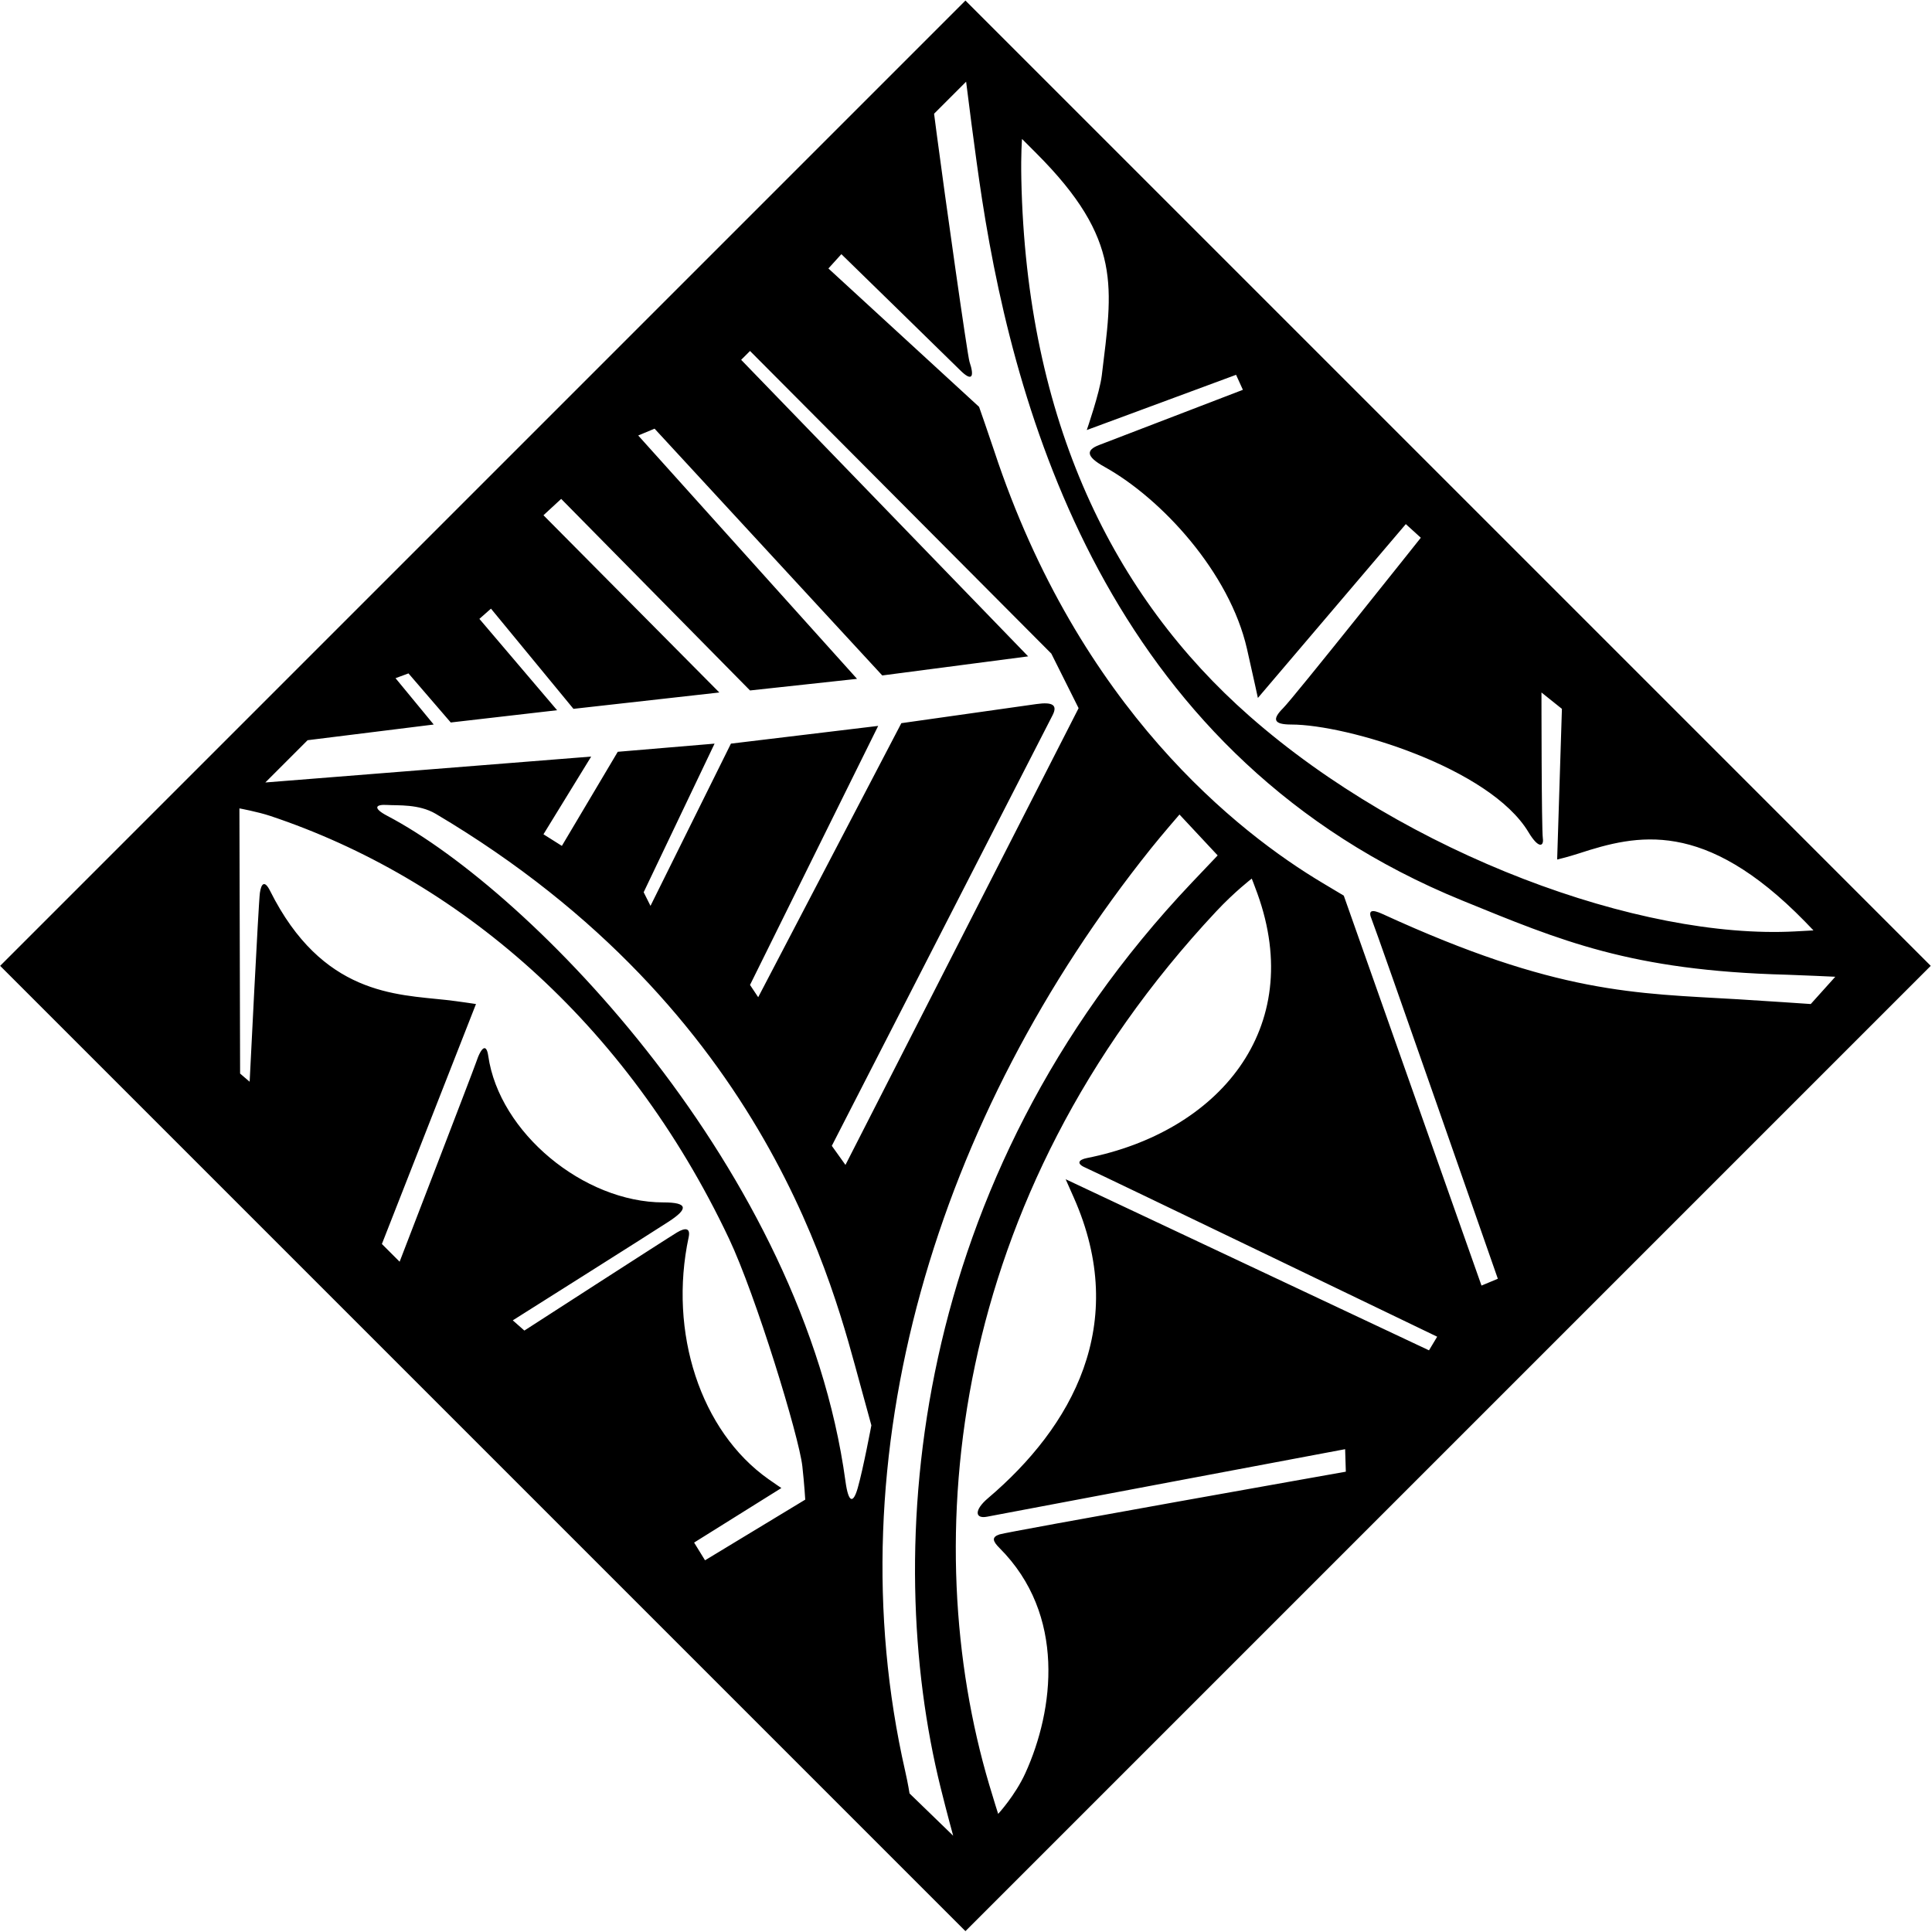 <?xml version="1.0" encoding="UTF-8"?>
<svg xmlns="http://www.w3.org/2000/svg" xmlns:xlink="http://www.w3.org/1999/xlink" width="501pt" height="501pt" viewBox="0 0 501 501" version="1.1">
<g id="surface1">
<path style=" stroke:none;fill-rule:nonzero;fill:rgb(0%,0%,0%);fill-opacity:1;" d="M 250.355 0.145 L 0.039 250.461 L 250.355 500.777 L 500.672 250.461 Z M 265.027 36.031 C 265.027 36.031 267.07 38.074 268.738 39.746 C 291.238 62.242 288.434 74.676 285.711 97.371 C 285.18 101.793 281.82 111.516 281.82 111.516 L 320.535 97.195 L 322.301 101.086 C 322.301 101.086 289.598 113.637 285.004 115.406 C 281.633 116.699 281.535 118.352 286.414 121.062 C 301.277 129.316 318.871 148.504 323.363 168.262 C 325.129 176.039 326.191 180.988 326.191 180.988 L 364.551 135.91 L 368.441 139.445 C 368.441 139.445 335.559 180.812 332.73 183.641 C 329.902 186.469 330.141 187.883 334.852 187.883 C 349.371 187.883 386.328 199.078 396.371 215.812 C 399.023 220.234 400.379 219.469 400.086 217.406 C 399.73 214.93 399.73 179.574 399.73 179.574 L 405.031 183.816 L 403.797 222.887 C 403.797 222.887 406.531 222.254 409.402 221.316 C 424.512 216.387 441.891 212.23 468.012 238.93 C 469.371 240.32 470.266 241.27 470.266 241.27 C 470.266 241.27 467.797 241.406 465.477 241.531 C 425.398 243.668 364.945 221.711 323.977 185.664 C 288.84 154.746 266.16 109.344 264.848 46.461 C 264.711 39.734 265.027 36.031 265.027 36.031 Z M 79.766 191.949 L 112.469 187.883 L 102.566 175.863 L 105.926 174.625 L 116.887 187.352 L 144.465 184.172 L 124.312 160.484 L 127.316 157.832 L 148.707 183.816 L 186.535 179.574 L 140.93 133.613 L 145.523 129.371 L 194.492 179.047 L 222.246 176.039 L 165.5 112.93 L 169.742 111.16 L 228.785 175.156 L 266.617 170.207 L 192.195 93.309 L 194.492 91.012 L 272.629 169.496 L 279.699 183.641 L 219.242 302.082 L 215.703 297.133 C 215.703 297.133 272.273 186.824 272.98 185.41 C 274.27 182.836 272.988 181.973 268.738 182.578 C 266.266 182.934 233.734 187.531 233.734 187.531 L 196.613 258.594 L 194.492 255.41 L 227.727 188.238 L 189.543 192.836 L 168.684 234.906 L 166.914 231.371 L 185.301 192.836 L 160.195 194.953 L 145.703 219.352 L 140.93 216.344 L 153.305 196.191 L 68.805 202.91 Z M 182.824 404.613 L 179.996 400.016 L 202.625 385.871 C 202.625 385.871 201.141 384.887 199.273 383.566 C 181.656 371.133 173.309 345.504 178.582 320.82 C 179.094 318.418 177.719 318.297 175.578 319.582 C 172.926 321.172 135.98 345.039 135.98 345.039 L 132.973 342.387 C 132.973 342.387 168.734 319.84 173.453 316.754 C 178.371 313.543 178.598 311.805 172.039 311.805 C 151.402 311.805 129.453 293.715 126.609 273.797 C 126.16 270.66 124.879 271.215 123.43 275.566 C 122.758 277.578 103.629 327.184 103.629 327.184 L 99.031 322.586 L 123.43 260.363 C 123.43 260.363 118.832 259.656 115.648 259.301 C 102.734 257.867 83.547 258.027 70.039 231.016 C 68.629 228.188 67.742 229.07 67.391 231.547 C 67.035 234.023 64.738 280.516 64.738 280.516 L 62.262 278.395 L 62.086 209.629 C 62.086 209.629 66.859 210.512 70.039 211.57 C 118.383 227.688 162.367 264.832 189.031 321.172 C 195.988 335.871 207.184 372.434 208.059 380.203 C 208.578 384.859 208.812 388.879 208.812 388.879 Z M 222.422 385.871 C 221.285 389.859 220.039 389.973 219.242 384.105 C 208.293 303.906 138.027 231.312 100.445 211.57 C 96.605 209.555 97.324 208.535 100.445 208.742 C 103.098 208.922 108.609 208.441 112.996 211.039 C 199.578 262.344 216.48 335.234 223.059 359.023 C 224.707 364.984 225.961 369.609 225.961 369.609 C 225.961 369.609 223.836 380.926 222.422 385.871 Z M 235.859 465.07 C 235.859 465.07 235.484 462.598 234.746 459.355 C 216.082 377.453 242.844 289.551 298.438 220.059 C 301.266 216.52 305.859 211.219 305.859 211.219 L 315.762 221.824 C 315.762 221.824 313.172 224.539 309.043 228.895 C 235.742 306.227 228.59 401.695 243.914 463.543 C 245.641 470.508 247.172 476.031 247.172 476.031 Z M 370.562 350.164 L 276.34 305.793 C 276.34 305.793 277.348 308.059 278.43 310.504 C 293.047 343.406 277.949 370.047 256.188 388.523 C 252.539 391.621 252.805 393.938 256.012 393.297 C 259.547 392.59 348.816 375.797 348.816 375.797 L 348.996 381.633 C 348.996 381.633 261.312 397.188 259.191 397.895 C 257.07 398.602 257.426 399.66 259.191 401.43 C 276.516 418.754 273.312 443.48 265.91 459.766 C 263.258 465.602 258.84 470.371 258.84 470.371 C 258.84 470.371 257.777 467.051 256.512 462.781 C 237.922 400.078 245.688 310.832 315.406 236.32 C 320.191 231.211 324.602 227.836 324.602 227.836 C 324.602 227.836 325.285 229.547 326.062 231.707 C 338.738 266.816 315.926 293.539 281.82 300.312 C 279.738 300.727 278.992 301.727 281.465 302.789 C 283.941 303.848 372.684 346.629 372.684 346.629 Z M 450.641 259.125 C 424.086 257.562 403.852 257.828 358.539 237.027 C 355.766 235.754 354.652 235.969 355.715 238.441 C 356.773 240.914 388.414 331.602 388.414 331.602 L 384.176 333.371 L 348.465 232.254 C 348.465 232.254 345.98 230.766 343 228.988 C 321.18 215.973 279.836 183.711 257.777 116.82 C 256.516 112.992 253.891 105.504 253.891 105.504 L 214.82 69.621 L 218.18 65.906 C 218.18 65.906 247.172 94.191 248.938 95.961 C 252.164 99.188 252.688 97.609 251.414 93.84 C 250.875 92.242 244.953 50.305 242.941 34.992 C 242.492 31.574 242.223 29.492 242.223 29.492 L 250.531 21.184 C 250.531 21.184 252.84 39.922 254.664 51.695 C 263.816 110.758 289.273 196.844 379.148 233.504 C 404.727 243.938 422.828 251.699 463.371 252.762 C 466.195 252.836 475.922 253.289 475.922 253.289 L 469.559 260.363 C 469.559 260.363 456.652 259.477 450.641 259.125 "/>
</g>
</svg>
